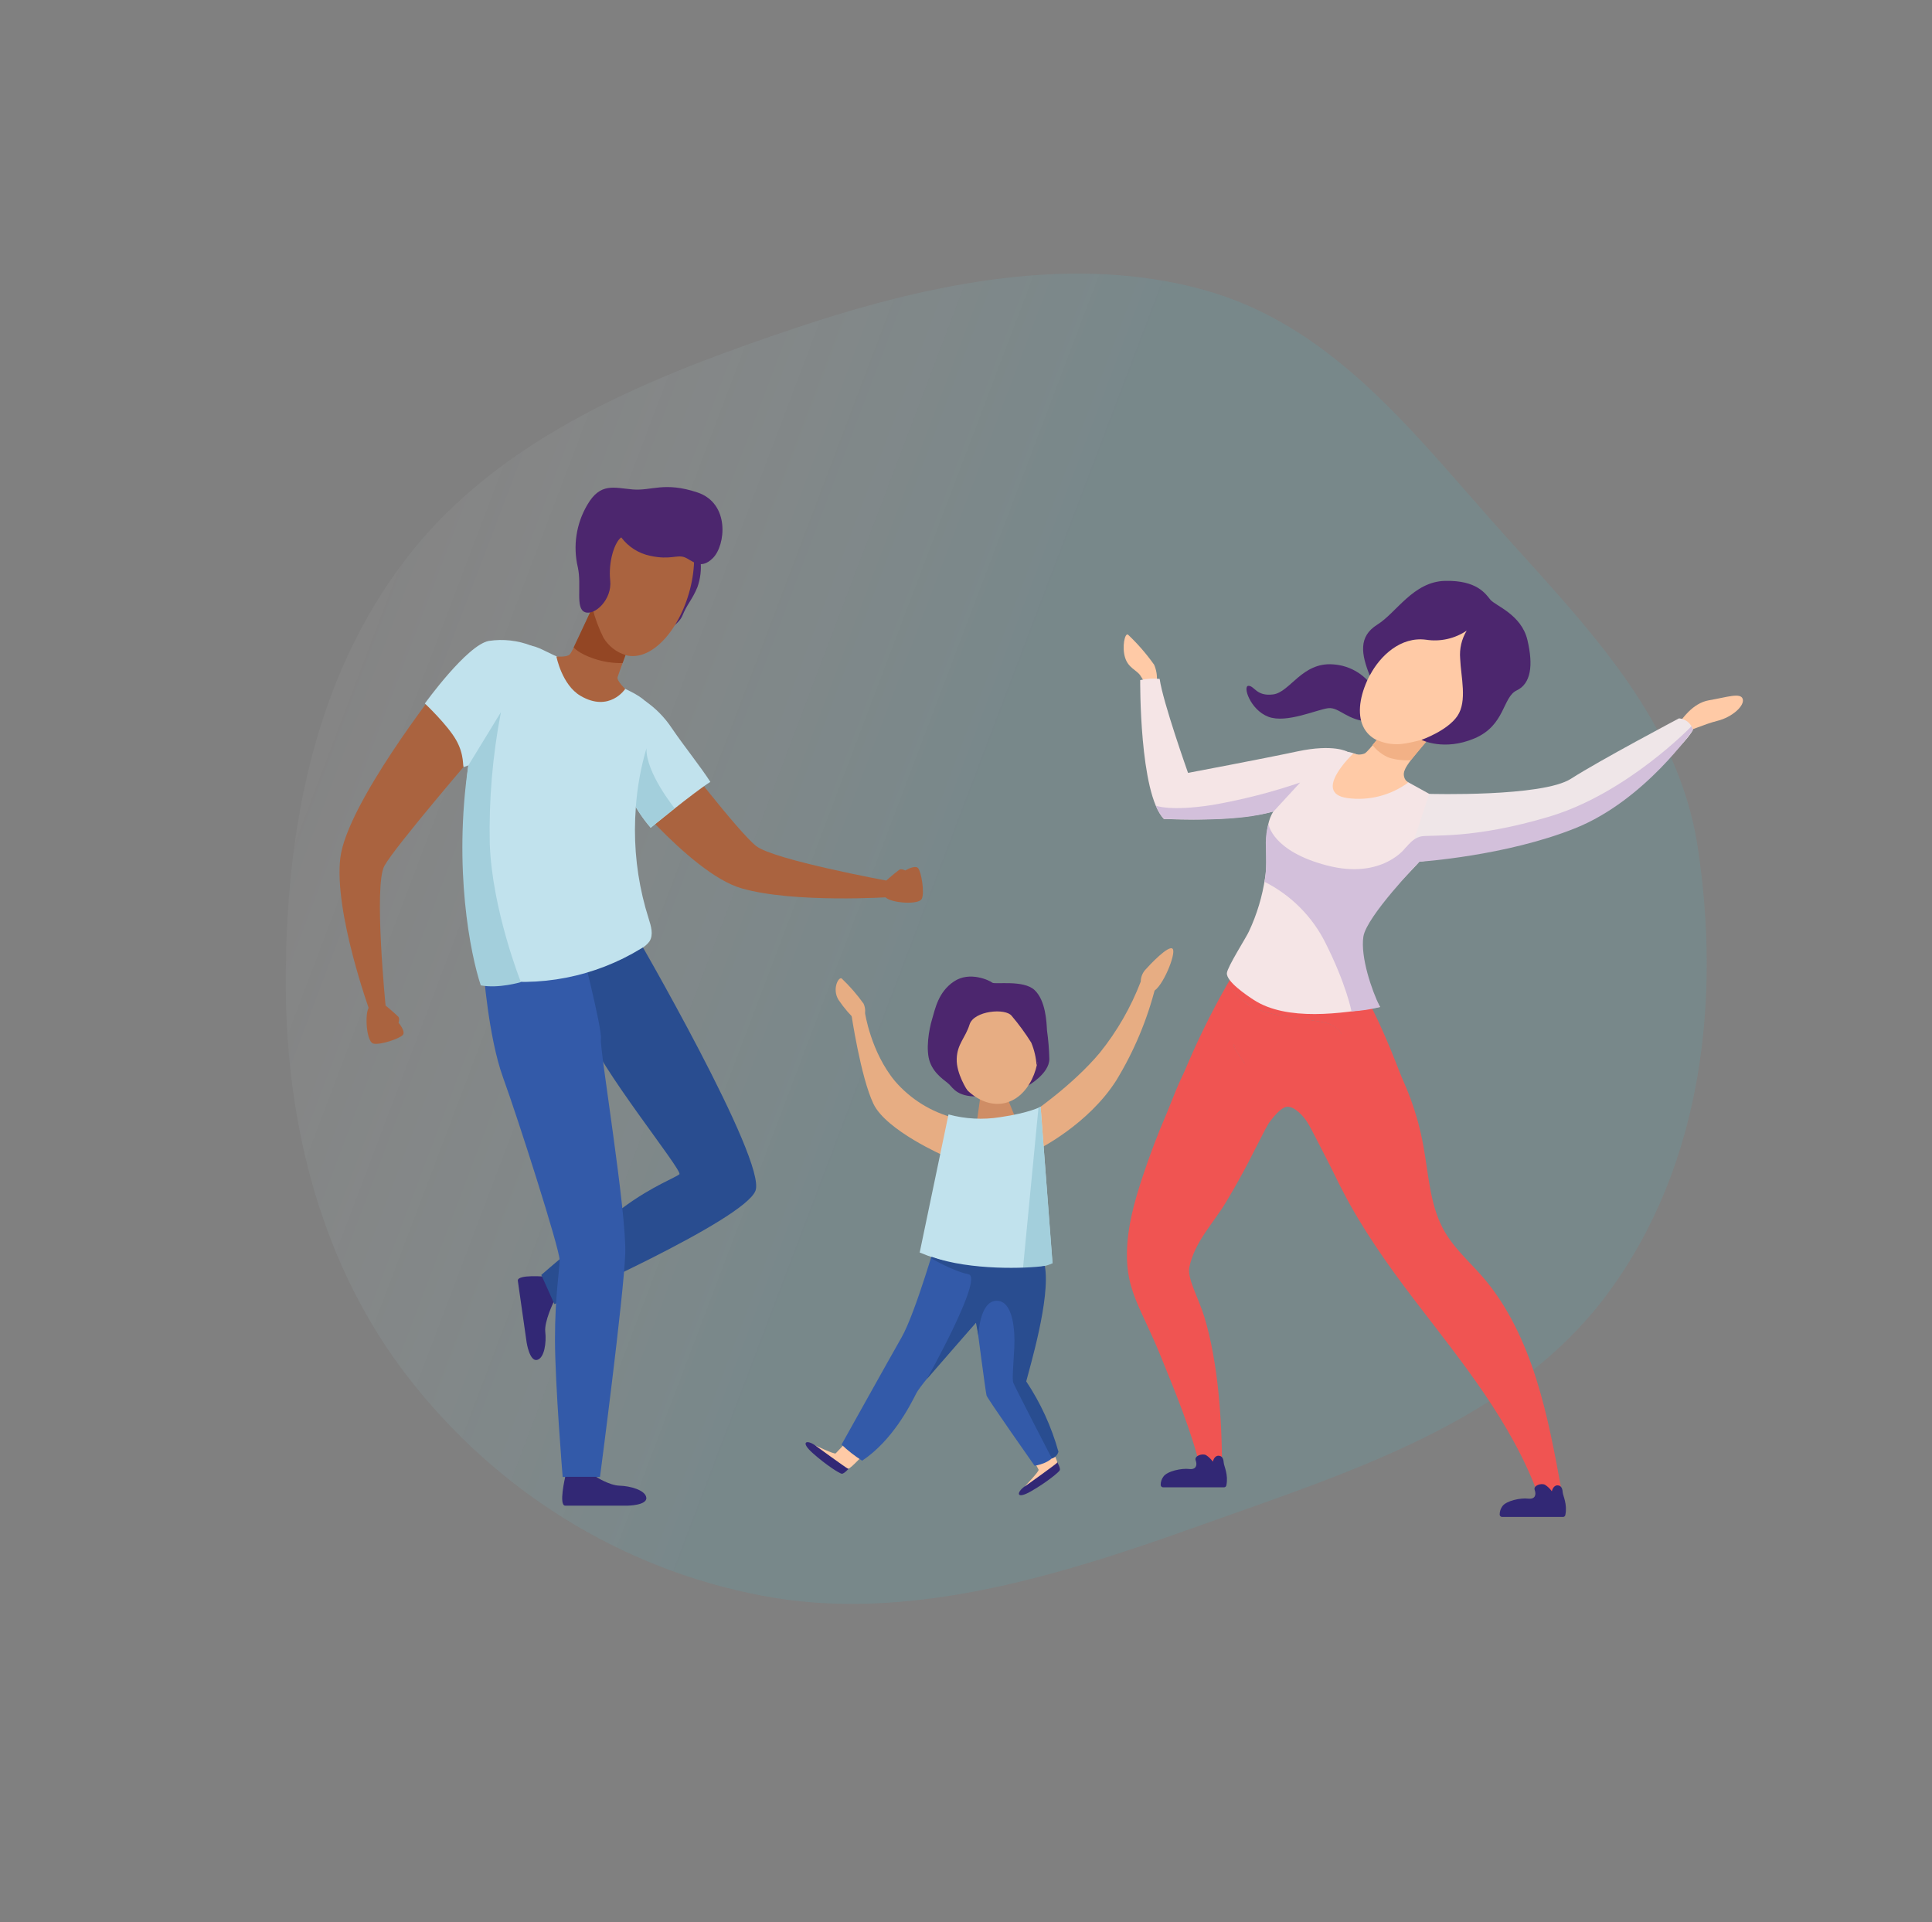 <svg width="388" height="386" viewBox="0 0 388 386" fill="none" xmlns="http://www.w3.org/2000/svg">
<rect x="0" y="0" width="388" height="386" fill="#808080" stroke="none"/>
<path opacity="0.3" fill-rule="evenodd" clip-rule="evenodd" d="M299.463 104.432C317.07 124.312 336.902 143.277 340.97 170.221C345.454 199.926 342.25 233.544 322.906 259.721C303.697 285.716 270.453 295.81 240.154 306.653C211.326 316.97 181.604 325.859 153.152 320.474C124.163 314.987 99.365 298.97 82.064 276.73C64.862 254.617 57.404 226.565 57.39 197.37C57.377 167.851 62.573 136.522 81.989 111.651C100.959 87.351 131.13 75.447 160.144 65.745C187.312 56.661 215.864 51.026 241.775 58.222C266.897 65.198 282.799 85.617 299.463 104.432Z" fill="url(#paint0_linear)" fill-opacity="0.4"/>
<path d="M122.831 155.609C122.831 155.609 138.355 175.306 148.859 178.376C159.363 181.447 178.844 180.153 178.844 180.153L178.327 176.902C178.327 176.902 155.439 172.693 151.877 169.916C148.315 167.139 135.673 150.616 135.673 150.616L122.831 155.609Z" fill="#AA633F"/>
<path d="M177.628 177.169C178.591 176.27 179.601 175.423 180.655 174.633C181.104 174.426 181.802 174.814 181.802 174.814C181.802 174.814 183.769 173.616 184.39 174.357C185.011 175.099 185.718 179.204 185.131 180.489C184.545 181.774 179.094 181.351 177.913 180.265C176.732 179.178 177.628 177.169 177.628 177.169Z" fill="#AA633F"/>
<path d="M212.306 293.593C212.306 293.593 213.004 294.835 212.849 295.232C212.694 295.629 210.175 297.698 207.079 299.475C203.983 301.251 204.13 299.69 205.76 298.526C207.802 296.704 209.991 295.054 212.306 293.593Z" fill="#322875"/>
<path d="M209.839 288.583C209.839 288.583 212.59 293.386 212.288 293.757C211.986 294.128 205.76 298.552 205.76 298.552C205.76 298.552 208.752 295.456 208.58 295.145C208.407 294.835 206.812 291.817 206.812 291.817L209.839 288.583Z" fill="#FFCAA6"/>
<path d="M170.453 294.938C170.453 294.938 169.496 295.991 169.065 295.965C168.634 295.939 165.882 294.197 163.226 291.825C160.57 289.454 162.088 289.091 163.709 290.273C166.083 291.637 168.339 293.198 170.453 294.938Z" fill="#322875"/>
<path d="M174.438 291.006C174.438 291.006 170.746 295.128 170.315 294.956C169.884 294.783 163.709 290.264 163.709 290.264C163.709 290.264 167.59 292.127 167.832 291.868L170.419 289.143L174.438 291.006Z" fill="#FFCAA6"/>
<path d="M196.256 265.315C196.256 265.315 185.243 277.389 184.002 279.838C182.76 282.287 179.232 289.281 173.144 293.343C171.663 292.401 170.277 291.318 169.004 290.109C169.004 290.109 178.284 273.456 181.078 268.549C183.872 263.642 188.374 247.92 188.374 247.92C188.374 247.92 201.31 250.016 201.793 250.292C202.276 250.568 196.256 265.315 196.256 265.315Z" fill="#335AA9"/>
<path d="M207.105 251.094L198.128 249.274L196.17 266.005C196.17 266.005 197.938 279.588 198.128 280.252C198.317 280.916 207.769 294.352 207.769 294.352C207.769 294.352 211.219 293.921 212.081 291.679C211.331 286.841 206.734 278.743 205.863 277.785C204.992 276.828 211.081 261.702 209.529 251.818C208.706 251.632 207.896 251.39 207.105 251.094Z" fill="#335AA9"/>
<path d="M206.424 218.047C206.424 218.047 210.736 215.641 210.736 212.666C210.691 210.738 210.533 208.814 210.262 206.905C210.175 205.249 210.011 200.946 207.778 198.833C205.544 196.72 199.766 197.755 199.275 197.341C198.783 196.927 194.773 194.961 191.582 197.099C188.391 199.238 187.813 202.645 187.192 204.671C186.571 206.698 185.83 210.881 186.778 213.364C187.727 215.848 189.883 217.038 190.633 217.771C191.384 218.504 192.41 220.531 197.136 220.143C200.305 219.82 203.423 219.116 206.424 218.047Z" fill="#4C266E"/>
<path d="M203.966 224.601L202.241 220.341L196.894 220.16L196.179 225.282C196.179 225.282 201.267 225.325 203.966 224.601Z" fill="#CF8D65"/>
<path d="M88.189 137.861C88.189 137.861 69.707 161.379 68.353 172.245C67 183.111 74.339 203.291 74.339 203.291L77.469 202.282C77.469 202.282 75.02 177.842 77.193 173.892C79.366 169.942 95.812 150.84 95.812 150.84L88.189 137.861Z" fill="#AA633F"/>
<path d="M140.683 112.549C140.884 114.361 140.671 116.195 140.062 117.913C139.062 120.362 137.967 121.363 137.078 123.571C136.19 125.778 132.904 127.02 132.904 127.02L139.01 111.669L140.683 112.549Z" fill="#4C266E"/>
<path d="M103.997 257.217L105.765 269.61C105.765 269.61 106.36 273.465 107.86 273.103C109.361 272.74 109.749 269.541 109.507 267.471C109.266 265.401 111.18 261.486 111.18 261.486L109.732 256.398C109.732 256.398 103.807 255.846 103.997 257.217Z" fill="#322875"/>
<path d="M127.488 187.406C127.488 187.406 154.085 233.182 151.713 239.15C149.342 245.118 111.344 261.9 111.344 261.9L108.705 256.036C108.705 256.036 120.072 246.161 125.608 242.16C131.145 238.158 135.655 236.485 136.44 235.821C137.225 235.157 119.934 213.925 117.821 206.801C116.465 201.798 115.627 196.668 115.32 191.494L127.488 187.406Z" fill="#294D90"/>
<path d="M116.372 188.725C116.372 188.725 120.986 206.672 120.684 208.647C120.382 210.621 125.858 243.246 125.565 251.767C125.272 260.287 120.494 296.611 120.494 296.611H113C113 296.611 111.456 277.88 111.456 268.971C111.456 260.063 112.379 255.285 112.379 253.008C112.379 250.732 103.997 224.549 101.03 216.4C98.063 208.25 97.072 194.495 97.072 194.495L116.372 188.725Z" fill="#335AA9"/>
<path d="M118.795 112.662C117.381 121.51 120.52 130.772 126.152 131.686C131.783 132.6 137.656 124.787 139.088 115.887C140.519 106.987 136.889 100.51 131.326 99.614C125.764 98.717 120.201 103.805 118.795 112.662Z" fill="#AA633F"/>
<path d="M126.091 138.594C128.118 139.594 130.326 140.81 131.042 142.958C131.662 144.838 130.955 146.864 130.343 148.753C126.593 160.376 126.572 172.881 130.283 184.517C130.757 186.009 131.274 187.725 130.438 189.044C130.001 189.635 129.439 190.121 128.791 190.467C119.435 196.199 108.328 198.37 97.503 196.582C91.991 177.738 91.821 157.735 97.011 138.801C97.499 136.578 98.423 134.473 99.728 132.609C101.105 130.919 103.083 129.828 105.247 129.564C107.265 129.375 109.266 130.686 111.034 131.479C116.099 133.767 121.118 136.139 126.091 138.594Z" fill="#C1E2ED"/>
<path d="M126.186 130.039C126.186 130.039 124.237 135.265 124.03 135.989C123.823 136.714 125.557 138.361 125.557 138.361C125.557 138.361 122.4 143.156 116.57 139.732C112.836 137.533 111.741 131.833 111.741 131.833C111.741 131.833 113.768 132.04 114.414 131.436C115.061 130.832 118.959 122.044 118.959 122.044C118.959 122.044 126.298 130.306 126.186 130.039Z" fill="#AA633F"/>
<path d="M118.959 122.019C119.479 124.123 120.234 126.163 121.21 128.098C122.211 129.746 123.777 130.972 125.617 131.548L125.031 133.161C123.101 133.202 121.178 132.91 119.347 132.298C116.225 131.281 115.208 130.013 115.208 130.013L118.959 122.019Z" fill="#934624"/>
<path d="M129.567 140.776C131.673 142.228 133.482 144.069 134.896 146.2C137.397 149.874 140.7 153.962 142.658 157.024C139.398 159.085 130.671 166.234 130.671 166.234C130.671 166.234 127.704 162.853 126.669 159.964C125.634 157.075 129.567 140.776 129.567 140.776Z" fill="#C1E2ED"/>
<path d="M106.713 129.668C104 128.609 101.056 128.279 98.175 128.711C93.786 129.521 85.326 141.276 85.326 141.276C85.326 141.276 89.853 145.545 91.595 148.606C93.337 151.668 92.854 153.996 93.148 154.039C93.852 153.824 94.531 153.535 95.174 153.177C95.174 153.177 106.791 134.679 106.713 129.668Z" fill="#C1E2ED"/>
<path d="M127.695 162.068C127.979 158.067 128.696 154.109 129.834 150.262C129.644 155.1 135.492 162.336 135.492 162.336L130.697 166.208C129.566 164.928 128.561 163.541 127.695 162.068Z" fill="#A3CFDC"/>
<path d="M94.044 153.738L100.599 143.018C98.925 151.711 98.174 160.557 98.356 169.408C98.831 182.749 104.609 197.237 104.609 197.237C104.609 197.237 100.124 198.574 96.554 197.884C94.467 191.623 91.026 174.461 94.044 153.738Z" fill="#A3CFDC"/>
<path d="M113.517 302.372H126.04C126.04 302.372 129.946 302.321 129.8 300.786C129.653 299.251 126.531 298.414 124.453 298.362C122.374 298.311 119.701 296.577 119.701 296.577H113.517C113.517 296.577 112.138 302.372 113.517 302.372Z" fill="#322875"/>
<path d="M124.763 107.918C126.191 109.83 128.272 111.15 130.61 111.627C134.586 112.489 135.905 111.368 137.423 111.894C138.941 112.42 140.562 114.645 143.15 112.092C145.737 109.54 146.651 101.071 140.028 98.88C133.405 96.69 130.86 98.604 127.092 98.294C123.323 97.983 120.589 96.836 117.942 101.39C115.71 105.179 115.033 109.686 116.053 113.964C116.846 117.689 115.501 122.174 117.467 122.933C119.434 123.692 122.952 120.397 122.547 116.585C122.142 112.774 123.427 108.867 124.763 107.918Z" fill="#4C266E"/>
<path d="M232.339 136.636C232.401 135.557 232.209 134.479 231.779 133.488C230.234 131.308 228.478 129.286 226.535 127.451C225.897 127.046 225.293 129.918 225.94 132.039C226.587 134.161 228.277 134.549 229.01 135.661C229.743 136.774 230.097 137.386 230.097 137.386L232.339 136.636Z" fill="#FFCAA6"/>
<path d="M276.244 138.844C275.395 137.289 274.166 135.976 272.671 135.028C271.176 134.079 269.465 133.525 267.697 133.419C261.479 132.953 259.073 139.025 255.684 139.456C252.295 139.887 251.95 137.731 250.734 137.731C249.518 137.731 251.062 142.543 254.71 143.94C258.358 145.337 264.567 142.448 266.783 142.216C269 141.983 270.612 144.803 275.192 144.923C279.771 145.044 276.244 138.844 276.244 138.844Z" fill="#4C266E"/>
<path d="M337.474 144.751C337.69 144.751 339.768 141.206 343.226 140.629C346.685 140.051 349.574 139.016 349.988 140.37C350.402 141.724 347.883 144.018 344.943 144.751C342.002 145.484 339.285 146.933 338.354 146.778C337.423 146.622 337.474 144.751 337.474 144.751Z" fill="#FFCAA6"/>
<path d="M284.299 261.382C293.578 273.516 303.522 285.529 308.946 300.268L313.663 299.673C312.258 291.963 310.843 284.227 308.489 276.819C306.135 269.411 302.78 262.288 297.916 256.613C295.122 253.353 291.81 250.576 289.749 246.652C287.162 241.728 286.877 235.769 285.86 230.163C284.702 223.743 282.447 217.57 279.193 211.915C277.951 209.759 276.391 207.603 274.166 206.939C271.578 206.197 268.931 207.801 266.74 209.526C263.937 211.751 261.445 214.545 261.773 218.693C262.014 221.72 263.92 224.834 264.834 227.697C267.422 235.743 271.492 243.091 276.046 249.929C278.659 253.871 281.453 257.657 284.299 261.382Z" fill="#F05452"/>
<path d="M229.416 236.459C227.811 241.323 226.406 246.368 226.32 251.551C226.19 259.356 229.165 262.676 233.081 272.3C235.97 279.406 239.281 287.384 241.101 294.921L245.413 294.671C245.413 285.124 244.62 273.577 241.886 264.53C240.722 260.684 238.393 256.768 238.85 254.518C239.885 249.412 243.628 245.73 246.206 241.435C250.165 234.829 251.631 231.517 254.115 226.774C254.873 225.513 255.366 224.11 255.564 222.652C255.676 221.871 255.621 221.075 255.402 220.317C255.184 219.558 254.807 218.855 254.296 218.254C251.605 214.295 243.645 206.991 239.635 212.389C237.307 215.485 235.823 219.961 234.297 223.601C232.48 227.803 230.853 232.089 229.416 236.459Z" fill="#F05452"/>
<path d="M250.812 201.712C254.917 204.558 264.308 204.558 267.016 205.636C269.724 206.714 270.992 209.137 267.577 212.078C267.577 212.078 260.376 218.546 257.573 218.218C254.77 217.891 246.793 207.982 247.776 210.077C248.759 212.173 253.054 217.408 253.468 219.84C253.661 221.28 253.576 222.744 253.218 224.152C249.363 220.34 242.981 217.546 237.444 216.226C240.046 209.84 243.065 203.632 246.482 197.642C247.729 199.194 249.186 200.564 250.812 201.712Z" fill="#F05452"/>
<path d="M267.973 215.769C272.492 212.949 276.089 217.718 277.46 220.012C276.753 220.228 275.968 220.478 275.097 220.771C271.532 222.004 268.193 223.813 265.214 226.127C264.61 224.402 263.084 218.822 267.973 215.769Z" fill="#F05452"/>
<path d="M262.79 225.773C261.85 224.135 259.988 222.168 258.478 222.263C256.969 222.358 254.494 225.79 253.606 227.438C253.375 226.356 253.233 225.257 253.183 224.152C253.541 222.744 253.626 221.28 253.433 219.84C253.019 217.408 248.716 212.173 247.742 210.078C246.767 207.982 254.839 216.977 257.642 217.27C260.445 217.563 267.542 212.096 267.542 212.096C270.992 209.155 269.69 206.731 266.982 205.653C264.274 204.575 254.908 204.575 250.777 201.73C249.159 200.588 247.708 199.227 246.465 197.685C248.475 194.235 250.001 191.829 250.001 191.829C250.001 191.829 266.438 191.639 271.561 196.409C276.684 201.178 284.937 225.937 284.937 225.937C284.937 225.937 282.902 221.021 281.401 219.797C279.202 218.012 276.365 217.089 273.889 215.994C272.979 215.521 271.975 215.257 270.95 215.221C269.926 215.186 268.906 215.379 267.965 215.787C262.575 217.839 264.61 224.411 265.231 226.135C265.343 227.403 269.345 238.502 269.345 238.502C269.345 238.502 263.748 227.403 262.79 225.773Z" fill="#F05452"/>
<path d="M294.751 143.475C287.912 149.339 278.296 151.504 274.588 147.174C270.88 142.845 274.493 133.678 281.332 127.813C288.171 121.949 295.656 121.621 299.365 125.942C303.073 130.263 301.598 137.61 294.751 143.475Z" fill="#FFCAA6"/>
<path d="M274.7 152.616C273.131 151.754 271.466 150.892 269.672 150.892C266.835 150.969 264.645 153.306 262.773 155.462C260.186 158.463 255.874 161.189 254.848 164.949C253.752 168.89 254.736 172.193 254.072 176.229C253.524 179.983 252.426 183.636 250.812 187.069C250.303 188.216 246.5 194.158 246.396 195.409C246.224 197.082 250.38 199.893 251.786 200.799C258.409 205.111 269.388 203.61 277.149 202.204C274.985 198.755 272.285 190.579 273.924 186.836C275.563 183.094 278.408 180.006 281.229 177.074C284.049 174.142 287.033 171.236 289.051 167.683C291.069 164.129 290.482 161.344 287.033 159.429L274.7 152.616Z" fill="#F5E5E6"/>
<path d="M270.595 150.96C270.595 150.96 267.835 149.347 260.548 150.9C253.261 152.452 238.591 155.212 238.591 155.212C238.591 155.212 233.546 141.017 232.891 136.342C231.585 136.205 230.265 136.284 228.984 136.575C228.984 136.575 228.786 159.325 233.736 164.465C238.126 164.646 255.503 165.121 260.548 160.723C265.593 156.324 270.595 150.96 270.595 150.96Z" fill="#F5E5E6"/>
<path d="M287.033 159.429C287.033 159.429 309.748 160.085 315.492 156.394C321.235 152.703 337.198 144.26 337.198 144.26C337.842 144.314 338.453 144.561 338.954 144.968C339.454 145.376 339.819 145.926 340.001 146.545C338.777 149.322 326.125 161.534 316.035 166.018C305.945 170.503 282.401 173.409 282.401 173.409L287.033 159.429Z" fill="#EFE6E8"/>
<path d="M278.201 146.363C278.201 146.363 275.054 150.693 274.096 151.296C273.734 151.453 273.344 151.533 272.949 151.533C272.555 151.533 272.165 151.453 271.802 151.296C271.802 151.296 263.368 159.213 270.552 160.265C274.883 160.865 279.276 159.751 282.798 157.161C282.401 156.889 282.114 156.484 281.989 156.019C281.864 155.554 281.909 155.06 282.117 154.625C282.712 152.806 289.137 145.889 289.137 145.889L278.201 146.363Z" fill="#FFCAA6"/>
<path d="M287.196 148.045C287.196 148.045 282.72 149.572 280.202 149.451C278.92 149.419 277.658 149.126 276.494 148.589L275.632 149.624C276.497 150.738 277.634 151.611 278.935 152.159C280.361 152.591 281.854 152.761 283.341 152.659L287.196 148.045Z" fill="#F2B186"/>
<path d="M282.41 170.114C282.41 170.114 277.71 176.703 266.568 173.823C255.426 170.942 254.744 165.475 254.744 165.475C254.381 166.689 254.201 167.95 254.21 169.217C254.21 171.391 254.451 174.676 253.959 177.091C259.294 179.772 263.609 184.12 266.249 189.475C270.405 197.746 271.423 203.11 271.423 203.11C273.352 203.001 275.266 202.713 277.141 202.247C275.468 198.85 273.2 192.183 273.803 188.113C274.407 184.042 285.015 173.098 285.015 173.098L282.41 170.114Z" fill="#D3C0DB"/>
<path d="M255.805 162.922L261.109 157.152C255.378 159.101 249.504 160.603 243.542 161.645C234.918 162.999 232.115 161.792 232.115 161.792C232.51 162.758 233.057 163.655 233.736 164.448C236.617 164.526 248.819 165.147 255.805 162.922Z" fill="#D3C0DB"/>
<path d="M339.699 145.855C339.699 145.855 326.763 159.3 311.24 163.965C295.717 168.631 287.343 167.562 285.368 167.976C283.393 168.39 282.16 170.649 281.306 171.33C282.383 172.267 283.712 172.867 285.127 173.055C285.127 173.055 302.495 171.908 316.415 166.302C330.334 160.697 340.001 146.545 340.001 146.545L339.699 145.855Z" fill="#D3C0DB"/>
<path d="M313.957 304.64H301.642C301.514 304.633 301.394 304.577 301.308 304.484C301.221 304.391 301.173 304.267 301.176 304.14C301.179 303.551 301.366 302.979 301.711 302.501C302.504 301.354 305.436 300.777 306.885 300.958C308.334 301.139 308.549 300.147 308.213 299.233C307.877 298.319 309.55 297.767 310.3 298.189C310.831 298.532 311.291 298.974 311.654 299.492C311.654 299.492 311.887 298.293 312.775 298.293C313.663 298.293 313.801 299.155 313.844 299.75C313.888 300.345 314.802 302.122 314.371 304.2C314.362 304.31 314.316 304.413 314.241 304.493C314.166 304.573 314.065 304.625 313.957 304.64Z" fill="#322875"/>
<path d="M245.853 298.689H233.564C233.436 298.683 233.317 298.627 233.23 298.533C233.143 298.44 233.096 298.317 233.098 298.189C233.097 297.6 233.285 297.026 233.633 296.551C234.426 295.404 237.358 294.826 238.807 295.007C240.256 295.188 240.471 294.196 240.127 293.282C239.782 292.368 241.472 291.816 242.222 292.23C242.752 292.578 243.212 293.022 243.576 293.541C243.576 293.541 243.809 292.342 244.697 292.342C245.586 292.342 245.723 293.205 245.767 293.8C245.81 294.395 246.724 296.171 246.293 298.25C246.283 298.363 246.233 298.469 246.153 298.55C246.073 298.63 245.966 298.68 245.853 298.689Z" fill="#322875"/>
<path d="M294.553 126.649C292.154 128.265 289.234 128.915 286.377 128.469C281.332 127.814 277.236 131.608 275.08 135.644C273.355 131.332 272.786 127.814 276.615 125.433C280.444 123.053 283.824 116.801 290.215 116.654C296.605 116.508 298.339 119.241 299.313 120.44C300.288 121.639 305.531 123.381 306.747 128.521C307.963 133.661 307.446 137.3 304.591 138.654C301.736 140.008 302.306 145.657 296.139 148.278C289.973 150.9 285.472 148.58 285.472 148.58C285.472 148.58 290.646 146.778 292.681 143.794C294.717 140.81 293.38 135.894 293.242 132.255C293.076 130.295 293.535 128.333 294.553 126.649Z" fill="#4C266E"/>
<path d="M190.262 211.346C191.34 217.383 196.437 222.471 201.474 221.583C206.51 220.694 209.468 214.131 208.373 208.112C207.278 202.092 202.534 198.858 197.541 199.755C192.548 200.652 189.184 205.318 190.262 211.346Z" fill="#E7AD83"/>
<path d="M77.047 201.635C78.088 202.442 79.084 203.306 80.031 204.222C80.306 204.636 80.031 205.387 80.031 205.387C80.031 205.387 81.531 207.111 80.893 207.844C80.255 208.578 76.322 209.931 74.96 209.569C73.597 209.207 73.235 203.757 74.028 202.411C74.822 201.066 77.047 201.635 77.047 201.635Z" fill="#AA633F"/>
<path d="M191.617 224.506C187.004 223.31 182.865 220.739 179.75 217.133C174.869 211.251 173.713 203.386 173.713 203.386L170.979 203.679C170.979 203.679 172.842 216.296 175.412 221.678C177.982 227.059 189.693 232.156 189.693 232.156C190.561 229.668 191.204 227.108 191.617 224.506Z" fill="#E7AD83"/>
<path d="M207.105 223.609C207.105 223.609 215.436 217.961 220.904 211.38C224.363 207.075 227.13 202.257 229.105 197.099L232.089 198.082C230.421 204.741 227.755 211.108 224.181 216.969C218.549 225.834 208.571 230.767 208.571 230.767L207.105 223.609Z" fill="#E7AD83"/>
<path d="M208.985 222.264C208.985 222.264 206.795 223.488 200.836 224.359C197.386 224.908 193.859 224.72 190.487 223.807L184.7 251.534C188.853 253.258 193.244 254.34 197.722 254.742C202.292 255.311 206.93 254.951 211.357 253.681L208.985 222.264Z" fill="#C1E2ED"/>
<path d="M208.175 213.95C208.07 212.381 207.709 210.84 207.105 209.388C205.927 207.501 204.613 205.702 203.173 204.007C201.931 202.394 195.592 202.972 194.721 205.732C193.85 208.491 192.237 209.621 192.134 212.631C192.03 215.641 194.29 219.004 194.29 219.004C194.29 219.004 188.443 215.554 188.65 208.819C188.857 202.084 193.229 198.35 200.723 198.798C208.218 199.246 210.4 208.491 208.175 213.95Z" fill="#4C266E"/>
<path d="M229.096 197.099C229.108 196.26 229.413 195.451 229.959 194.814C230.873 193.779 234.762 189.64 235.513 190.562C236.263 191.485 233.443 198.376 231.537 199.117C229.631 199.859 229.096 197.099 229.096 197.099Z" fill="#E7AD83"/>
<path d="M173.73 203.386C173.799 202.764 173.698 202.135 173.437 201.566C172.137 199.747 170.667 198.055 169.048 196.513C168.427 196.056 167.055 198.582 168.383 200.773C169.497 202.43 170.806 203.947 172.282 205.292L173.73 203.386Z" fill="#E7AD83"/>
<path d="M208.554 222.462L205.432 254.802C205.432 254.802 209.46 254.681 211.383 253.681C210.943 247.886 208.977 222.264 208.977 222.264L208.554 222.462Z" fill="#A3CFDC"/>
<path d="M186.994 252.689C186.994 252.689 191.384 255.276 194.497 255.897C197.61 256.518 186.132 276.957 186.132 276.957L195.998 265.625L196.489 268.212C196.489 268.212 196.696 261.313 200.094 261.227C203.492 261.141 203.863 267.264 203.699 270.627C203.535 273.99 203.242 276.923 203.492 277.664C203.742 278.406 211.253 292.903 211.253 292.903C211.568 292.803 211.853 292.627 212.082 292.389C212.311 292.151 212.477 291.859 212.564 291.54C211.169 286.519 208.985 281.751 206.096 277.414C206.717 274.887 211.038 260.658 209.83 254.233C206.139 254.75 194.988 255.164 187.123 252.413L186.994 252.689Z" fill="#294D90"/>
<defs>
<linearGradient id="paint0_linear" x1="302.898" y1="106.193" x2="106.751" y2="31.798" gradientUnits="userSpaceOnUse">
<stop offset="0.391" stop-color="#43C4D9"/>
<stop offset="1" stop-color="white" stop-opacity="0.32"/>
</linearGradient>
</defs>
</svg>
